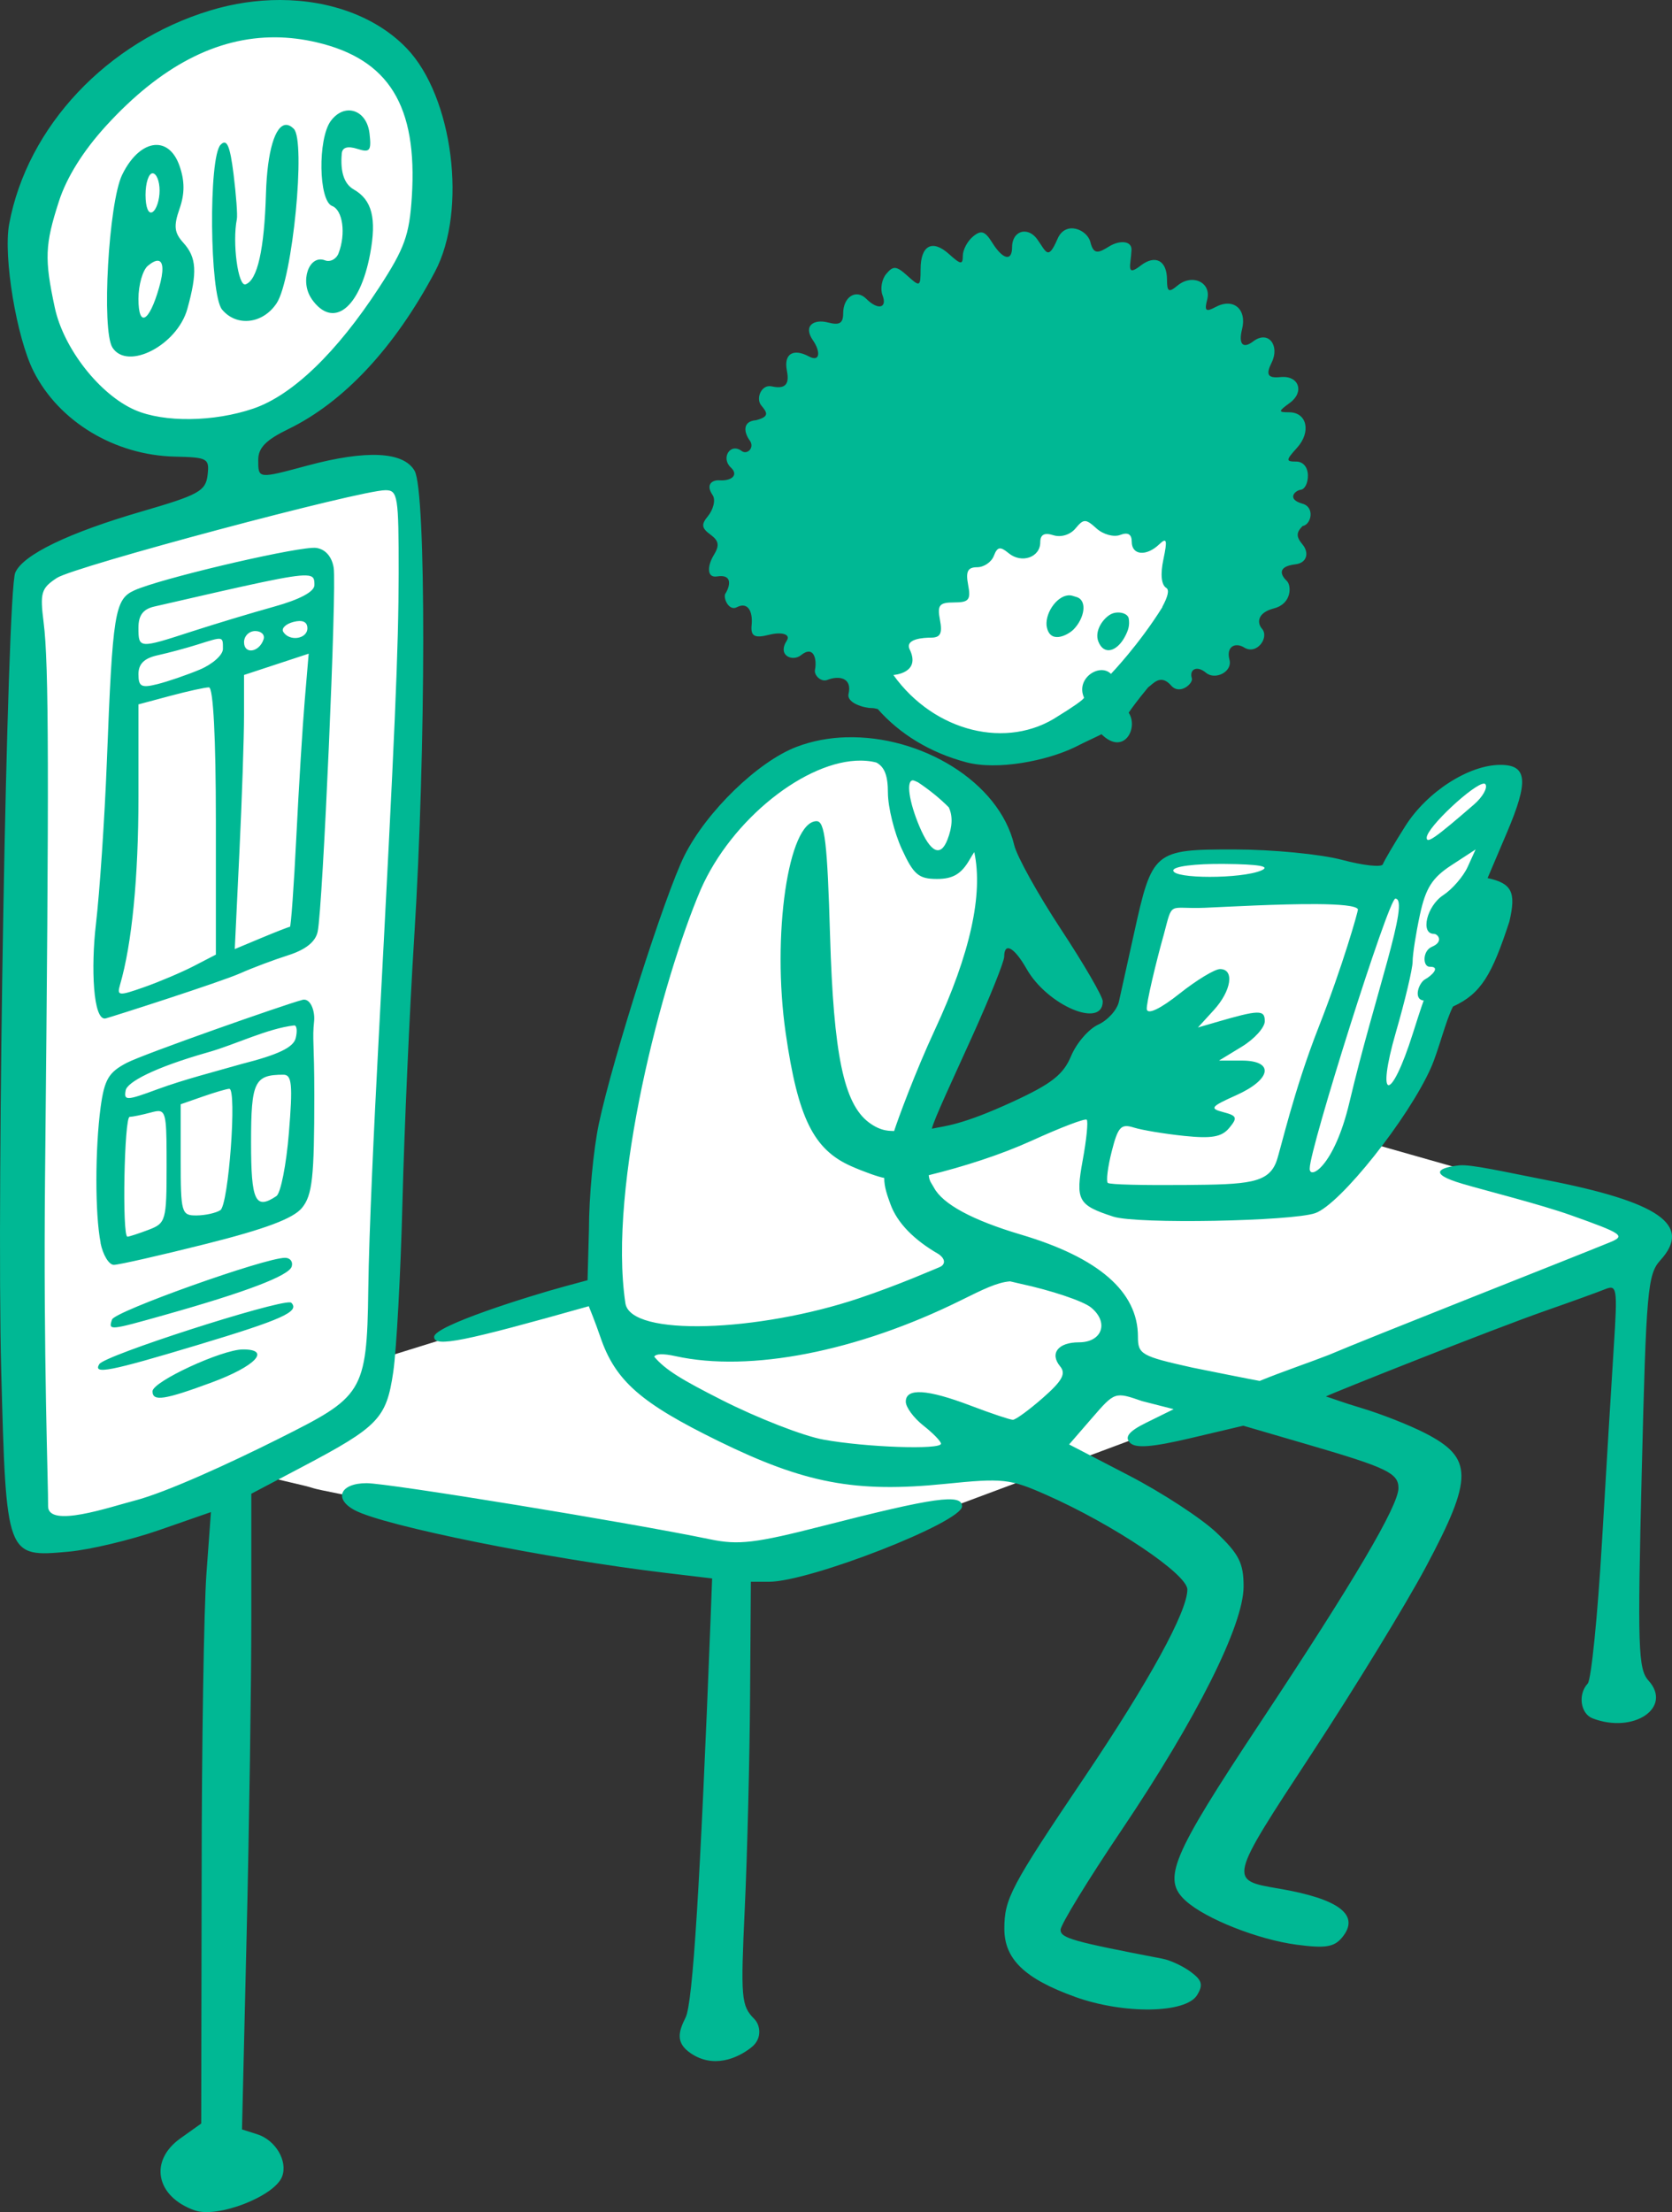<?xml version="1.0" ?><svg height="318.884mm" viewBox="0 0 241.131 318.884" width="241.131mm" xmlns="http://www.w3.org/2000/svg">
    <rect x="0" y="0" width="241.131" height="318.884" fill="#333333" stroke="none"/>
    <path d="m 11694.476,-213.889 c -3.417,-0.002 -7.171,0.525 -11.204,1.646 -18.439,5.124 -24.206,18.661 -25.95,33.288 2.203,21.933 17.098,26.727 32.397,22.975 15.298,-3.752 27.402,-26.843 25.987,-40.479 -1.105,-10.653 -9.025,-17.422 -21.23,-17.43 z m 107.429,55.354 c -12.097,0.065 -18.932,9.095 -22.334,16.962 -4.445,10.276 -1.193,19.056 1.264,24.161 5.456,6.829 14.201,7.382 23.378,6.146 9.178,-1.236 19.332,-16.942 20.705,-19.999 1.373,-3.057 9.864,-16.194 -10.371,-24.519 -4.742,-1.951 -8.939,-2.772 -12.642,-2.752 z m -90.012,9.288 -53.838,12.975 -1.269,40.909 0.542,99.604 c 0,0 15.285,-2.341 20.56,-4.065 4.535,-1.481 22.247,-11.256 27.378,-14.107 -2.344,2.508 -11.535,6.197 -13.932,7.636 -2.494,1.496 4.372,2.341 7.154,3.252 2.782,0.911 62.944,11.511 62.944,11.511 l 22.945,-6.503 c 0,0 100.052,-37.267 104.171,-39.12 4.12,-1.854 0.868,-4.552 -3.758,-5.951 -4.625,-1.398 -34.109,-9.756 -34.109,-9.756 l -7.48,7.642 -0.404,0.009 15.219,-17.374 c 0,0 14.381,-40.323 12.863,-42.697 -1.518,-2.374 -5.998,-0.976 -8.057,0.618 -2.06,1.593 -9.034,14.016 -9.034,14.016 0,0 -19.331,-3.674 -21.029,-3.902 -1.699,-0.228 -10.912,1.236 -10.912,1.236 l -0.543,3.154 -9.714,42.605 0.97,-11.582 -2.132,0.716 -25.789,9.641 c -0.05,-4.04 1.375,-9.45 2.484,-12.536 1.59,-4.423 10.839,-27.185 9.936,-31.706 -0.903,-4.52 -10.587,-14.698 -16.296,-16.389 -10.153,-2.959 -20.957,4.325 -28.581,17.853 -7.624,13.528 -11.454,48.16 -12.394,56.452 -0.13,1.148 -0.05,2.322 0.192,3.503 l -31.519,9.797 c 0,0 -0.275,1.285 -0.783,2.88 0.632,-10.184 4.408,-71.435 4.175,-78.941 -0.249,-8.162 0.04,-51.379 0.04,-51.379 z m 99.593,102.935 c 0.395,0.282 1.675,1.126 3.534,1.753 l -3.688,0.087 z m 2.437,18.067 c 0.193,0.261 0.363,0.522 0.48,0.78 2.638,5.821 -13.695,18.828 -17.163,20.129 -3.469,1.301 -11.996,0.747 -21.825,0.52 -5.405,-0.125 -11.046,-2.307 -15.982,-4.666 8.736,2.825 24.103,4.912 31.375,3.821 8.889,-1.333 16.802,-6.699 21.427,-13.82 1.848,-2.846 2.188,-5.021 1.688,-6.763 z" fill="#FFFFFF" paint-order="markers stroke fill" transform="translate(-181.469,73.866) translate(-11471.813,143.714)"/>
    <path d="m 11693.67,-217.58 c -3.295,-0.006 -6.712,0.488 -10.085,1.513 -14.881,4.52 -26.371,16.725 -28.981,30.785 -0.873,4.698 1.061,16.355 3.522,21.236 3.649,7.238 11.701,12.093 20.38,12.29 4.741,0.108 4.998,0.255 4.711,2.674 -0.274,2.288 -1.273,2.841 -9.442,5.216 -10.617,3.087 -17.192,6.262 -18.294,8.838 -1.195,2.783 -2.717,89.202 -2.026,114.981 0.723,27.023 0.699,26.961 9.678,26.153 3.079,-0.277 8.967,-1.676 13.085,-3.108 l 7.485,-2.603 -0.647,8.83 c -0.358,4.857 -0.694,24.689 -0.694,44.072 l -0.06,35.241 -3.002,2.137 c -4.566,3.252 -3.534,8.42 2.076,10.39 h 0.02 c 3.275,1.149 11.474,-2.032 12.565,-4.874 0.854,-2.228 -0.927,-5.262 -3.586,-6.106 l -2.193,-0.696 0.668,-28.052 c 0.365,-15.429 0.676,-36.047 0.676,-45.818 V -2.249 l 7.35,-3.875 c 11.01,-5.805 12.136,-6.979 13.122,-13.69 0.466,-3.182 1.067,-14.237 1.327,-24.566 0.262,-10.33 1.024,-27.461 1.692,-38.07 1.712,-27.151 1.743,-64.31 0.06,-67.257 -1.589,-2.781 -6.941,-3.044 -15.445,-0.761 -7.168,1.927 -7.108,1.935 -7.108,-0.813 0,-1.745 1.099,-2.87 4.348,-4.448 8.009,-3.891 15.33,-11.746 21.139,-22.681 4.692,-8.828 2.611,-25.247 -4.079,-32.208 -4.343,-4.517 -11.01,-6.949 -18.26,-6.963 z m -0.648,5.38 c 1.96,0.014 3.942,0.255 5.945,0.726 10.406,2.442 14.541,9.152 13.71,22.243 -0.354,5.551 -1.039,7.449 -4.72,13.101 -6.116,9.382 -12.504,15.528 -18.142,17.45 -5.691,1.939 -12.9,2.026 -17.07,0.206 -5.088,-2.221 -10.302,-8.878 -11.562,-14.766 -1.508,-7.021 -1.428,-9.052 0.595,-15.314 1.117,-3.462 3.502,-7.277 6.812,-10.898 7.835,-8.573 15.938,-12.806 24.432,-12.747 z m 10.487,10.54 c -0.876,0.032 -1.792,0.519 -2.534,1.532 -1.881,2.597 -1.747,11.491 0.202,12.239 1.545,0.593 2.011,4.006 0.932,6.819 -0.325,0.848 -1.206,1.307 -1.954,1.02 -2.321,-0.891 -3.68,3.052 -1.916,5.57 h -0.01 c 3.079,4.395 6.955,1.408 8.431,-6.497 0.959,-5.124 0.279,-7.787 -2.362,-9.292 -1.387,-0.79 -1.958,-2.53 -1.727,-5.188 0.08,-0.879 0.843,-1.108 2.227,-0.669 1.836,0.583 2.063,0.299 1.776,-2.207 -0.248,-2.164 -1.599,-3.379 -3.061,-3.326 z m -8.993,2.084 c -1.554,0.061 -2.689,3.769 -2.876,9.863 -0.236,8.104 -1.237,12.551 -2.949,13.123 -1.077,0.36 -1.932,-6.038 -1.249,-9.409 0.112,-0.558 -0.104,-3.466 -0.475,-6.461 -0.519,-4.141 -0.964,-5.162 -1.862,-4.264 -1.77,1.761 -1.594,21.602 0.201,23.766 2.098,2.529 5.911,2.08 7.882,-0.927 2.287,-3.479 4.23,-23.39 2.46,-25.132 -0.395,-0.39 -0.775,-0.57 -1.132,-0.559 z m -18.549,2.891 c -1.707,-0.072 -3.648,1.396 -5.061,4.286 -1.966,4.021 -3.004,22.457 -1.404,24.928 2.175,3.364 9.344,-0.342 10.8,-5.585 1.462,-5.268 1.335,-7.412 -0.57,-9.517 -1.321,-1.46 -1.43,-2.409 -0.561,-4.902 0.766,-2.183 0.763,-4.004 0,-6.193 -0.687,-1.973 -1.874,-2.96 -3.201,-3.016 z m -0.684,4.087 c 0.559,0 1.015,1.115 1.015,2.478 0,1.363 -0.456,2.761 -1.015,3.106 -0.59,0.366 -1.013,-0.667 -1.013,-2.478 0,-1.708 0.455,-3.105 1.013,-3.105 z m 125.823,8.407 c -0.993,-0.052 -1.863,0.776 -1.863,2.246 0,2.102 -1.329,1.801 -2.858,-0.645 -1.056,-1.693 -1.603,-1.868 -2.782,-0.891 -0.806,0.669 -1.466,1.917 -1.466,2.772 0,1.321 -0.295,1.287 -1.965,-0.223 -2.429,-2.197 -4.126,-1.297 -4.126,2.19 0,2.503 -0.1,2.55 -1.886,0.93 -1.6,-1.449 -2.06,-1.492 -3.061,-0.286 -0.659,0.781 -0.892,2.163 -0.544,3.072 0.725,1.89 -0.662,2.199 -2.339,0.521 -1.465,-1.467 -3.336,-0.284 -3.336,2.11 0,1.421 -0.532,1.737 -2.19,1.303 -1.992,-0.52 -3.647,0.432 -2.163,2.577 1.091,1.577 1.081,3.212 -0.611,2.307 -2.141,-1.146 -3.627,-0.452 -3.157,2.021 0.255,1.343 0.321,2.871 -2.164,2.308 -1.518,-0.344 -2.354,1.755 -1.525,2.746 0.865,1.035 1.23,1.62 -0.761,2.129 -2.024,0.161 -1.713,1.814 -0.9,2.923 0.753,1.026 -0.366,2.116 -1.166,1.515 -1.645,-1.237 -3.032,1.018 -1.561,2.381 1.155,1.07 0.127,1.962 -1.629,1.846 -1.06,-0.07 -2.054,0.596 -0.999,2.128 0.508,0.738 0.02,2.197 -0.665,3.024 -1.002,1.208 -0.935,1.733 0.346,2.668 1.237,0.906 1.341,1.571 0.469,2.995 -0.874,1.427 -1.062,3.292 0.489,3.041 2.364,-0.382 1.841,1.516 1.162,2.546 -0.25,0.739 0.607,2.469 1.687,1.895 1.535,-0.815 2.342,0.499 2.138,2.581 -0.161,1.642 0.466,1.905 2.538,1.385 1.833,-0.46 3.117,-0.057 2.538,0.837 -1.422,2.194 0.854,3.065 2.029,2.118 1.891,-1.523 2.331,0.628 2.031,2.099 -0.16,0.784 0.873,1.815 1.785,1.454 1.586,-0.626 3.616,-0.396 3.056,2.03 -0.296,1.283 2.208,2.03 3.355,2.03 0.232,0 0.522,0.051 0.848,0.14 v -0.01 c 3.203,3.645 7.619,6.32 12.781,7.685 4.517,1.195 11.596,-0.214 15.64,-2.167 1.501,-0.777 3.709,-1.762 3.853,-1.882 3.189,3.164 5.393,-0.847 3.925,-3.105 0.476,-0.692 1.313,-1.848 2.81,-3.652 0.723,-0.498 1.769,-1.981 3.275,-0.298 1.27,1.52 3.256,-0.28 3.024,-1.005 -0.398,-1.243 0.686,-1.932 2.059,-0.782 1.278,1.071 3.837,-0.119 3.364,-1.902 -0.505,-1.903 0.847,-2.542 2.132,-1.748 1.813,1.12 3.655,-1.463 2.557,-2.714 -0.703,-0.802 -0.742,-2.293 1.725,-2.929 2.624,-0.677 2.53,-3.32 1.865,-3.949 -0.805,-0.762 -1.544,-2.072 1.248,-2.408 1.689,-0.203 1.975,-1.693 1.022,-2.842 -0.943,-1.124 -0.941,-1.731 0,-2.673 1.237,-0.195 1.825,-2.704 -0.03,-3.225 -2.333,-0.655 -1.065,-1.908 -0.23,-2.005 0.559,-0.065 1.024,-0.914 1.024,-2.03 0,-1.213 -0.676,-2.03 -1.68,-2.03 -1.528,0 -1.517,-0.188 0.115,-1.993 2.069,-2.285 1.436,-5.114 -1.143,-5.114 -1.603,0 -1.591,-0.121 0.115,-1.368 2.124,-1.553 1.312,-3.978 -1.373,-3.707 -1.836,0.185 -2.139,-0.346 -1.244,-2.131 1.173,-2.404 -0.484,-4.686 -2.689,-3.008 -1.513,1.151 -2.121,0.332 -1.6,-1.744 0.734,-2.918 -1.249,-4.588 -3.816,-3.215 -1.41,0.755 -1.635,0.557 -1.209,-1.073 0.651,-2.477 -2.146,-3.791 -4.287,-2.014 -1.249,1.04 -1.508,0.897 -1.508,-0.842 0,-2.788 -1.691,-3.673 -3.794,-2.048 -2.181,1.685 -1.428,-0.024 -1.326,-2.245 0.06,-1.359 -1.739,-1.433 -3.221,-0.516 -1.539,0.955 -2.246,1.248 -2.713,-0.633 -0.445,-1.79 -3.577,-3.133 -4.728,-0.47 -1.393,3.224 -1.618,1.902 -2.938,0.068 -0.518,-0.72 -1.164,-1.064 -1.76,-1.095 z m -125.029,4.202 c 0.769,0.071 0.848,1.433 0.141,3.896 -1.426,4.978 -2.969,5.803 -2.969,1.588 0,-1.998 0.613,-4.141 1.361,-4.763 0.626,-0.519 1.118,-0.754 1.467,-0.721 z m 32.804,33.074 v 0 c 1.78,0 1.895,0.886 1.895,11.929 -0.03,11.301 -0.488,21.964 -2.943,68.272 -0.578,10.888 -1.333,26.647 -1.439,35.024 -0.19,15.028 -0.863,15.466 -12.964,21.534 -6.915,3.468 -16.157,7.709 -20.697,8.887 -3.661,0.951 -12.558,4.025 -12.515,0.796 0.04,-2.712 -0.7,-21.404 -0.44,-47.461 0.592,-58.14 0.555,-73.967 -0.202,-79.904 -0.546,-4.305 -0.356,-4.944 1.911,-6.431 2.512,-1.646 43.733,-12.647 47.391,-12.647 z m 100.873,4.452 c 0.417,2e-5 0.883,0.355 1.668,1.065 0.957,0.865 2.489,1.285 3.406,0.932 1.126,-0.431 1.672,-0.106 1.672,0.991 0,1.944 2.109,2.137 3.963,0.362 1.085,-1.038 1.195,-0.645 0.605,2.157 -0.461,2.177 -0.308,3.683 0.414,4.13 0.453,0.28 0.251,1.207 -0.576,2.731 l 0.03,0.008 c -3.423,5.491 -7.436,9.649 -7.436,9.649 -1.604,-1.616 -5.123,0.629 -3.889,3.41 0.1,0.219 -1.887,1.556 -3.696,2.658 -7.327,4.901 -17.879,2.344 -23.792,-5.907 0,0 3.964,-0.233 2.387,-3.611 -0.86,-1.638 2.062,-1.772 3.04,-1.772 1.353,0 1.661,-0.612 1.293,-2.538 -0.412,-2.155 -0.104,-2.538 2.032,-2.538 2.144,0 2.443,-0.383 2.028,-2.538 -0.368,-1.927 -0.06,-2.538 1.298,-2.538 0.978,0 2.063,-0.737 2.409,-1.637 0.506,-1.319 0.918,-1.396 2.127,-0.394 1.859,1.543 4.569,0.619 4.569,-1.559 0,-1.12 0.584,-1.437 1.886,-1.025 1.096,0.348 2.434,-0.059 3.191,-0.972 0.589,-0.71 0.957,-1.065 1.374,-1.065 z m -111.469,3.861 v 5.1e-4 c -4.075,0.247 -22.021,4.483 -25.637,6.131 -2.82,1.285 -3.125,3.189 -3.954,24.641 -0.325,8.375 -1.045,18.948 -1.58,23.497 -0.724,6.154 -0.422,14.025 1.42,13.558 0.903,-0.229 16.648,-5.269 19.441,-6.519 1.675,-0.749 4.761,-1.909 6.856,-2.577 2.546,-0.813 3.959,-1.942 4.267,-3.419 0.739,-3.545 2.765,-49.671 2.305,-52.458 -0.264,-1.598 -1.191,-2.653 -2.498,-2.848 -0.139,-0.021 -0.349,-0.022 -0.62,-0.006 z m -0.884,3.974 c 1.222,0.043 1.226,0.561 1.226,1.39 0,0.955 -2.109,2.08 -5.836,3.116 -3.212,0.892 -8.553,2.504 -11.873,3.582 -7.609,2.473 -7.669,2.468 -7.669,-0.559 0,-1.78 0.67,-2.673 2.285,-3.044 14.414,-3.313 19.832,-4.557 21.867,-4.484 z m 110.228,2.874 c -1.716,-0.152 -3.58,2.333 -3.416,4.33 0.377,2.78 2.984,1.461 3.869,0.609 1.612,-1.624 2.053,-4.21 0.466,-4.696 l -0.579,-0.177 c -0.112,-0.035 -0.226,-0.056 -0.34,-0.066 z m 7.103,2.476 c -0.399,-0.031 -0.821,0.032 -1.17,0.201 -1.166,0.565 -2.476,2.421 -1.886,3.958 0.782,2.04 2.658,1.472 3.794,-0.603 0.595,-1.086 0.734,-1.762 0.599,-2.683 -0.08,-0.51 -0.672,-0.821 -1.337,-0.873 z m -118.27,1.22 c 0.753,-0.012 1.152,0.34 1.152,1.034 0,1.569 -2.596,1.962 -3.482,0.528 -0.307,-0.495 0.351,-1.137 1.462,-1.428 0.327,-0.086 0.618,-0.13 0.868,-0.134 z m -6.379,1.446 c 0.884,0 1.436,0.543 1.206,1.206 -0.628,1.882 -2.812,2.194 -2.812,0.402 0,-0.884 0.723,-1.607 1.606,-1.607 z m -5.067,1.127 c 0.443,0.078 0.414,0.536 0.414,1.462 0,0.866 -1.511,2.206 -3.355,2.977 -1.845,0.771 -4.587,1.711 -6.093,2.088 -2.316,0.582 -2.733,0.362 -2.733,-1.435 0,-1.489 0.831,-2.303 2.791,-2.732 1.537,-0.336 4.115,-1.03 5.735,-1.542 1.885,-0.595 2.799,-0.898 3.241,-0.82 z m 12.783,2.136 -0.57,6.744 c -0.314,3.709 -0.858,12.568 -1.212,19.687 -0.351,7.119 -0.777,12.944 -0.921,12.944 -0.155,0 -2.008,0.721 -4.118,1.604 l -3.838,1.604 0.667,-13.947 c 0.368,-7.671 0.67,-16.561 0.67,-19.757 v -5.81 l 4.66,-1.534 z m -14.384,4.858 c 0.622,0 0.999,7.285 0.999,19.263 v 19.262 l -3.159,1.635 c -1.739,0.899 -4.965,2.271 -7.169,3.048 -3.695,1.302 -3.965,1.276 -3.493,-0.34 1.715,-5.872 2.656,-15.475 2.656,-27.109 v -13.308 l 4.581,-1.226 c 2.52,-0.674 5.033,-1.226 5.585,-1.226 z m 91.915,7.191 c -2.467,0.072 -4.899,0.515 -7.174,1.384 -5.563,2.124 -12.961,9.296 -16.162,15.664 -2.785,5.548 -10.336,29.194 -12.345,38.658 -0.774,3.654 -1.431,10.527 -1.431,15.273 l -0.201,7.291 -3.251,0.881 c -5.221,1.414 -18.834,5.671 -18.872,7.276 -0.04,1.596 4.386,0.64 22.3,-4.409 0,0 0.985,2.412 1.652,4.386 2.17,6.416 5.901,9.582 17.006,15.033 12.46,6.117 19.79,7.505 32.72,6.194 8.377,-0.849 9.338,-0.745 14.598,1.579 9.672,4.275 20.349,11.435 20.349,13.647 0,3.183 -5.503,13.217 -14.861,27.098 -10.622,15.753 -11.533,17.48 -11.533,21.81 0,4.375 2.946,7.208 10.212,9.817 h -0.01 c 7.038,2.527 15.98,2.396 17.597,-0.258 0.901,-1.472 0.719,-2.135 -0.91,-3.343 -1.115,-0.829 -2.943,-1.683 -4.06,-1.897 -13.012,-2.496 -14.719,-2.979 -14.719,-4.169 0,-0.728 3.942,-7.175 8.765,-14.328 10.876,-16.139 17.629,-29.609 17.629,-35.168 0,-3.364 -0.653,-4.659 -3.907,-7.757 -2.154,-2.045 -7.814,-5.743 -12.582,-8.218 l -8.673,-4.499 3.297,-3.805 c 3.29,-3.797 3.304,-3.802 7.243,-2.438 l 4.54,1.158 -4.001,1.972 c -2.515,1.24 -3.106,2.067 -2.291,2.881 0.814,0.814 3.188,0.629 8.726,-0.676 l 7.605,-1.793 9.413,2.747 c 11.304,3.299 12.964,4.098 12.964,6.238 0,2.553 -6.353,13.331 -19.986,33.898 -12.806,19.322 -14.129,22.495 -10.687,25.61 2.878,2.602 10.426,5.586 15.997,6.323 4.127,0.546 5.395,0.346 6.541,-1.034 2.67,-3.217 -0.362,-5.563 -9.123,-7.056 -7.263,-1.238 -7.292,-1.12 4.79,-19.522 6.169,-9.401 13.553,-21.471 16.411,-26.822 6.892,-12.92 6.869,-15.758 -0.173,-19.35 -2.253,-1.149 -6.351,-2.76 -9.111,-3.579 -2.759,-0.819 -4.414,-1.474 -5.131,-1.668 1.033,-0.543 24.115,-9.717 31.784,-12.395 3.632,-1.267 7.44,-2.644 8.464,-3.06 1.75,-0.71 1.827,-0.204 1.281,8.269 -0.32,4.964 -1.091,17.705 -1.715,28.314 -0.625,10.609 -1.546,19.723 -2.044,20.254 -1.445,1.535 -1.053,4.346 0.697,5.018 5.922,2.273 11.586,-1.556 8.063,-5.45 -1.493,-1.648 -1.592,-4.736 -0.97,-30.118 0.642,-26.146 0.843,-28.447 2.688,-30.475 4.619,-5.078 -0.135,-8.394 -16.616,-11.592 -5.778,-1.121 -10.72,-2.265 -12.394,-2.082 -2.639,0.289 -4.812,1.101 0.463,2.657 3.35,0.988 11.171,2.944 15.638,4.532 7.511,2.67 7.931,2.964 5.582,3.924 -5.868,2.4 -34.879,13.813 -40.49,16.212 -2.606,1.024 -6.942,2.497 -9.969,3.75 -0.264,-0.021 -9.419,-1.856 -9.69,-1.916 -7.42,-1.656 -7.871,-1.911 -7.871,-4.478 0,-6.457 -5.652,-11.374 -16.87,-14.699 -6.983,-2.07 -11.271,-4.384 -12.546,-6.767 -0.353,-0.659 -0.666,-0.886 -0.753,-1.798 5.113,-1.249 10.4,-2.958 14.851,-4.973 4.138,-1.889 7.703,-3.25 7.934,-3.024 0.227,0.226 -0.03,2.857 -0.582,5.846 -1.056,5.791 -0.691,6.464 4.417,8.125 3.408,1.108 25.775,0.662 29.116,-0.503 3.62,-1.263 13.486,-13.715 16.698,-20.972 1.108,-2.509 2.119,-6.78 3.175,-8.812 4.055,-1.853 5.616,-4.568 8.129,-12.252 0.99,-4.222 0.381,-5.506 -3.143,-6.262 l 2.818,-6.632 c 3.136,-7.379 2.906,-9.691 -0.967,-9.691 -4.556,0 -10.573,3.867 -13.711,8.814 -1.625,2.562 -3.073,5.044 -3.245,5.514 -0.161,0.47 -2.806,0.185 -5.877,-0.634 -3.07,-0.819 -10.029,-1.494 -15.458,-1.5 -11.699,-0.014 -11.923,0.173 -14.57,12.193 -0.918,4.175 -1.902,8.565 -2.162,9.756 -0.267,1.191 -1.611,2.676 -2.981,3.302 -1.373,0.625 -3.131,2.655 -3.905,4.51 -1.128,2.699 -2.806,4.016 -8.403,6.596 -7.508,3.461 -9.875,3.501 -11.679,3.897 0.192,-1.125 3.345,-7.83 5.854,-13.396 2.513,-5.566 4.57,-10.69 4.57,-11.388 0,-2.172 1.453,-1.388 3.243,1.762 2.996,5.265 10.973,8.647 10.973,4.653 0,-0.68 -2.714,-5.356 -6.032,-10.392 -3.315,-5.036 -6.345,-10.484 -6.731,-12.107 -2.183,-9.204 -13.532,-15.867 -24.221,-15.556 z m 2.14,3.365 c 0.526,0.006 1.039,0.049 1.537,0.133 0.22,0.037 0.45,0.095 0.68,0.151 1.18,0.663 1.648,1.907 1.648,4.361 0.01,2.083 0.913,5.729 2.004,8.102 1.693,3.69 2.426,4.314 5.073,4.314 2.303,0 3.51,-0.715 4.709,-2.792 0.266,-0.461 0.487,-0.826 0.669,-1.078 1.302,6.087 -0.593,14.661 -5.665,25.572 -2.875,6.188 -5.371,13.001 -5.894,14.635 -0.444,-0.05 -1.807,0.161 -3.683,-1.267 -3.574,-2.722 -5.054,-9.777 -5.558,-26.902 -0.394,-13.422 -0.757,-16.497 -1.939,-16.497 -4.089,0 -6.493,16.494 -4.456,30.575 1.765,12.202 4.009,16.756 9.44,19.158 1.863,0.824 3.995,1.574 4.768,1.695 -0.01,1.325 0.474,2.614 0.896,3.78 0.978,2.705 3.404,5.165 6.948,7.202 1.201,0.85 0.809,1.615 0.134,1.878 -0.648,0.252 -5.724,2.508 -11.622,4.488 -14.439,4.846 -32.948,5.606 -33.684,0.714 -2.549,-16.942 5.356,-46.74 10.847,-59.601 4.454,-10.188 15.255,-18.706 23.148,-18.623 z m 7.47,2.85 v 0 c 0.112,0 0.377,0.103 0.737,0.28 v 0.001 c 1.612,1.069 3.156,2.317 4.435,3.603 0.598,1.276 0.53,2.803 -0.191,4.661 -0.995,2.564 -2.445,1.877 -4.046,-1.915 -1.508,-3.568 -1.941,-6.631 -0.937,-6.631 z m 82.374,0.466 c 0.09,0.004 0.16,0.037 0.2,0.101 0.329,0.528 -0.419,1.837 -1.657,2.91 -5.568,4.822 -6.823,5.703 -6.823,4.799 0,-1.509 6.895,-7.871 8.28,-7.81 z m -1.224,9.491 -1.146,2.517 c -0.63,1.384 -2.218,3.219 -3.527,4.077 -2.366,1.549 -3.336,5.574 -1.344,5.574 0.573,0 1.474,1.12 -0.282,1.863 -1.403,0.594 -1.328,2.901 -0.321,2.881 1.688,-0.033 0.191,1.354 -0.635,1.789 -0.948,0.499 -1.788,2.924 -0.234,3.075 0,0 -0.339,0.878 -1.55,4.711 -3.218,10.173 -5.35,9.854 -2.461,-0.13 1.328,-4.581 2.415,-9.168 2.415,-10.194 0,-1.026 0.473,-4.058 1.05,-6.738 0.832,-3.86 1.776,-5.346 4.544,-7.149 z m -36.241,2.088 c 5.041,0.049 6.721,0.345 5.329,0.944 -2.855,1.226 -12.691,1.226 -12.691,0 0,-0.59 3.082,-0.986 7.362,-0.944 z m 24.664,5.005 c 2.175,0 -2.993,14 -6.611,29.329 -2.238,9.48 -5.884,11.276 -5.733,9.522 0,-2.815 11.354,-38.852 12.344,-38.852 z m -11.31,0.788 c 3.24,0.025 5.689,0.221 5.923,0.754 0,0.321 -2.138,7.987 -5.692,17.034 -3.557,9.046 -5.459,17.561 -6.039,19.222 -1.144,3.271 -4.162,3.404 -13.138,3.48 -5.911,0.05 -10.955,-0.046 -11.215,-0.303 -0.256,-0.257 0,-2.308 0.573,-4.559 0.895,-3.524 1.335,-3.999 3.18,-3.419 1.177,0.37 4.44,0.912 7.255,1.204 3.982,0.413 5.424,0.159 6.512,-1.151 1.22,-1.471 1.114,-1.757 -0.863,-2.273 -2.018,-0.528 -1.819,-0.789 1.865,-2.437 5.096,-2.282 5.542,-4.989 0.822,-4.995 l -3.3,-0.003 3.3,-2.012 c 1.813,-1.106 3.299,-2.757 3.299,-3.667 0,-1.682 -0.815,-1.662 -7.106,0.172 l -2.538,0.74 2.285,-2.5 c 2.544,-2.784 3.021,-5.922 0.904,-5.922 -0.76,0 -3.387,1.592 -5.839,3.539 -2.703,2.146 -4.547,3.045 -4.719,2.284 -0.145,-0.69 1.402,-7.121 2.436,-10.751 1.347,-5.043 0.583,-3.682 5.9,-3.908 3.197,-0.136 10.794,-0.569 16.195,-0.528 z m -146.02,13.771 c -0.142,-0.009 -0.293,0.017 -0.453,0.083 -2.371,0.618 -22.632,7.719 -25.145,9.018 -2.627,1.359 -3.243,2.398 -3.789,6.382 -0.812,6.051 -0.82,15.476 0,19.577 h -0.02 c 0.348,1.745 1.214,3.172 1.923,3.172 0.708,0 6.702,-1.362 13.323,-3.027 8.55,-2.15 12.55,-3.652 13.813,-5.188 1.488,-1.829 1.776,-4.334 1.776,-16.262 0,-7.755 -0.312,-8.012 -0.03,-10.632 0.141,-1.32 -0.401,-3.061 -1.395,-3.122 z m -1.463,3.715 c 0.375,0 0.461,0.834 0.202,1.854 -0.348,1.33 -2.541,2.375 -7.772,3.7 -4.071,1.169 -8.207,2.204 -12.18,3.656 -4.446,1.649 -4.855,1.661 -4.561,0.143 0.218,-1.136 3.918,-3.227 11.979,-5.509 3.811,-1.079 8.456,-3.398 12.332,-3.844 z m -1.554,7.107 c 1.212,0 1.348,1.442 0.78,8.375 -0.373,4.606 -1.185,8.711 -1.801,9.121 -3.044,2.033 -3.655,0.74 -3.655,-7.744 0,-8.755 0.481,-9.753 4.676,-9.753 z m -7.815,2.03 c 1.128,0 -0.104,16.731 -1.29,17.497 -0.633,0.41 -2.181,0.753 -3.438,0.761 -2.168,0.015 -2.283,-0.36 -2.283,-8.007 v -8.022 l 3.198,-1.114 c 1.758,-0.613 3.473,-1.115 3.813,-1.115 z m -10.031,3.229 c 0.955,0.176 0.989,1.788 0.989,7.845 0,7.938 -0.103,8.304 -2.605,9.255 -1.433,0.545 -2.814,0.99 -3.044,0.99 -0.788,0 -0.466,-17.258 0.319,-17.272 0.418,-0.008 1.79,-0.289 3.046,-0.626 0.556,-0.15 0.977,-0.251 1.295,-0.192 z m 18.071,21.136 c -2.929,0 -24.558,7.711 -24.952,8.896 -0.542,1.616 -0.461,1.609 7.628,-0.669 11.689,-3.29 17.857,-5.638 18.28,-6.958 0.221,-0.698 -0.208,-1.269 -0.956,-1.269 z m 104.566,3.394 c 0.487,0.119 0.977,0.236 1.481,0.344 4.461,0.959 9.039,2.495 10.175,3.413 2.642,2.14 1.644,5.032 -1.737,5.032 -3.005,0 -4.248,1.604 -2.697,3.474 0.866,1.046 0.299,2.077 -2.486,4.524 -1.986,1.743 -3.938,3.17 -4.337,3.169 -0.4,-2.9e-4 -3.128,-0.914 -6.067,-2.031 -6.295,-2.393 -9.378,-2.584 -9.378,-0.58 0,0.797 1.143,2.347 2.539,3.445 1.395,1.098 2.538,2.273 2.538,2.612 0,0.904 -10.85,0.525 -16.973,-0.593 -2.915,-0.532 -9.514,-3.105 -14.662,-5.717 -5.703,-2.893 -8.083,-4.298 -9.722,-6.23 0.223,-0.42 1.221,-0.487 3.074,-0.08 10.73,2.362 26.229,-0.666 41.133,-8.038 3.251,-1.608 5.25,-2.604 7.119,-2.745 z m -103.816,3.032 c -2.259,-0.238 -26.747,7.621 -27.536,8.897 -0.95,1.54 1.437,1.076 14.202,-2.763 12.204,-3.669 14.749,-4.818 13.482,-6.085 -0.02,-0.025 -0.07,-0.041 -0.148,-0.049 z m -6.833,6.782 c -3.039,0.013 -13.031,4.64 -13.031,6.035 0,1.506 1.701,1.251 8.553,-1.283 6.314,-2.334 8.607,-4.769 4.478,-4.752 z m 17.848,19.279 c -3.826,0 -4.807,2.271 -1.693,3.909 4.334,2.281 27.736,6.988 44.921,9.037 l 6.599,0.787 -0.23,6.077 c -1.493,38.126 -2.563,55.154 -3.589,57.2 -1.042,2.077 -1.476,3.658 0.711,5.156 3.266,2.238 6.769,0.786 8.833,-0.888 1.515,-1.229 1.234,-3.151 0.365,-4.03 -1.905,-1.927 -1.988,-2.946 -1.378,-16.051 0.357,-7.695 0.699,-21.414 0.759,-30.487 l 0.115,-16.497 h 2.61 c 5.874,0 27.846,-8.581 27.846,-10.874 0,-1.858 -3.977,-1.299 -20.073,2.822 -9.729,2.492 -12.16,2.781 -16.241,1.934 -11.635,-2.415 -46.404,-8.095 -49.554,-8.095 z" fill="#00B894" transform="translate(-181.469,73.866) translate(-11471.813,143.714)"/>
</svg>